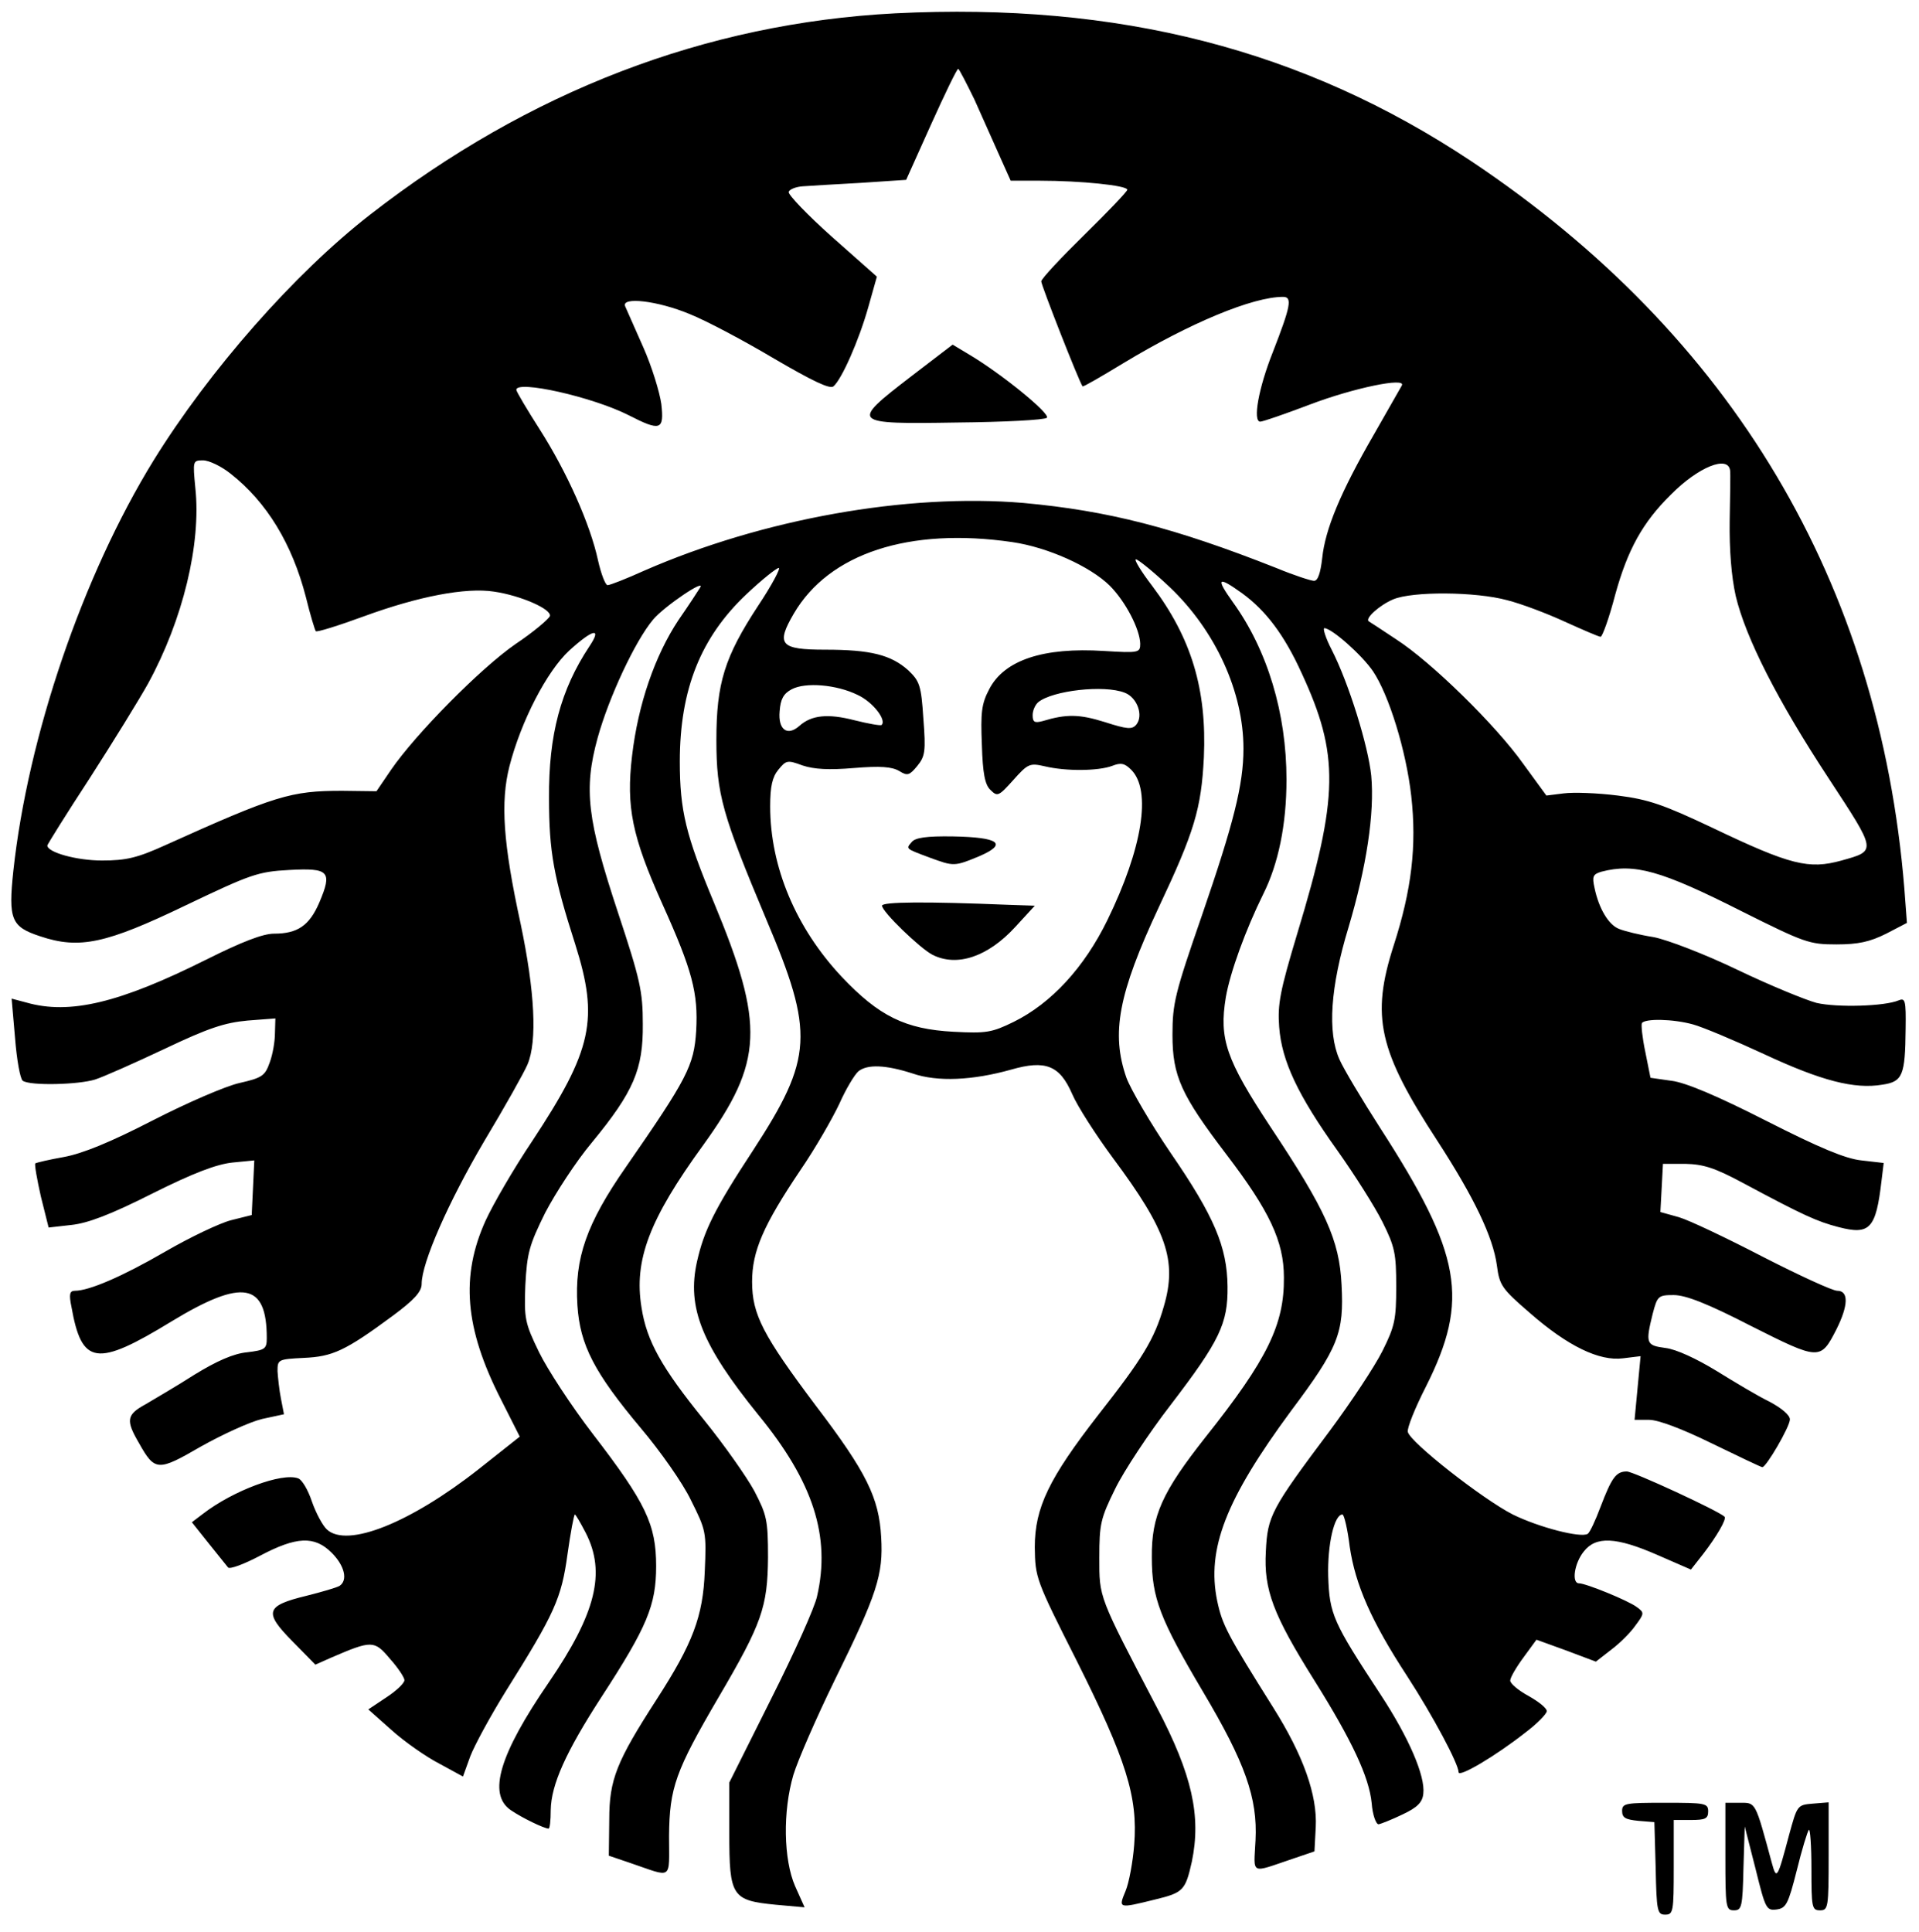 <?xml version="1.0" standalone="no"?>
<!DOCTYPE svg PUBLIC "-//W3C//DTD SVG 20010904//EN"
 "http://www.w3.org/TR/2001/REC-SVG-20010904/DTD/svg10.dtd">
<svg version="1.0" xmlns="http://www.w3.org/2000/svg"
 width="446pt" height="449pt" viewBox="0 0 446 449"
 preserveAspectRatio="xMidYMid meet">

<g transform="translate(0,449) scale(0.1,-0.1)"
fill="#000000" stroke="none">
<path d="M2080 4459 c-440 -23 -851 -181 -1220 -468 -176 -137 -373 -361 -503
-571 -165 -268 -292 -641 -326 -954 -12 -113 -5 -130 62 -152 92 -31 154 -17
339 72 151 72 167 78 240 82 93 5 101 -3 70 -76 -23 -53 -50 -72 -105 -72 -26
0 -75 -19 -157 -60 -202 -101 -318 -129 -419 -100 l-34 9 8 -92 c4 -51 12 -95
18 -99 18 -12 130 -9 168 3 19 6 91 38 161 71 103 49 140 61 193 66 l65 5 -1
-34 c0 -19 -5 -49 -12 -68 -11 -31 -17 -36 -70 -48 -32 -7 -122 -46 -202 -87
-99 -51 -163 -77 -206 -85 -34 -6 -64 -13 -67 -15 -2 -3 4 -37 13 -77 l18 -72
53 6 c38 4 91 24 188 73 96 48 149 68 186 72 l51 5 -3 -64 -3 -63 -48 -12
c-27 -7 -96 -40 -153 -73 -100 -58 -177 -91 -210 -91 -12 0 -14 -8 -8 -37 24
-136 58 -141 233 -34 165 100 221 90 221 -39 0 -25 -4 -28 -46 -33 -31 -3 -70
-20 -122 -52 -42 -27 -94 -57 -114 -69 -44 -24 -46 -37 -15 -90 37 -66 44 -66
144 -8 50 28 113 57 142 64 l51 11 -7 36 c-4 20 -7 49 -8 64 0 27 1 28 61 31
67 3 96 16 207 98 50 37 67 56 67 74 0 49 62 190 145 331 48 80 93 160 101
179 23 54 17 170 -16 327 -41 188 -47 283 -26 366 27 105 87 221 139 269 55
50 77 55 47 10 -67 -101 -95 -206 -94 -353 0 -125 11 -184 61 -340 55 -174 40
-245 -100 -457 -43 -64 -91 -147 -108 -184 -59 -130 -49 -251 35 -416 l44 -87
-96 -76 c-159 -125 -305 -183 -352 -140 -10 9 -26 39 -35 65 -9 27 -23 51 -32
54 -37 14 -151 -28 -222 -83 l-25 -19 39 -49 c21 -26 42 -52 45 -56 4 -5 38 8
74 27 85 45 127 47 167 7 30 -30 38 -64 18 -77 -7 -4 -41 -14 -77 -23 -95 -23
-99 -38 -33 -105 l54 -55 36 16 c95 41 101 41 137 -2 19 -21 34 -44 34 -50 0
-7 -19 -25 -42 -40 l-42 -28 54 -48 c30 -27 80 -62 111 -78 l55 -30 17 47 c10
26 47 94 83 152 113 180 129 215 143 318 7 50 15 92 17 92 2 0 13 -19 25 -42
48 -93 24 -188 -86 -349 -114 -166 -142 -259 -88 -296 26 -18 78 -43 88 -43 3
0 5 19 5 43 1 59 35 135 118 263 106 163 127 213 127 304 0 97 -24 147 -147
307 -50 65 -106 151 -125 190 -33 68 -35 78 -32 156 4 75 9 93 46 168 24 46
72 120 109 164 97 118 119 170 118 275 0 76 -6 103 -58 260 -71 215 -80 285
-47 405 26 94 87 225 129 275 26 31 124 97 109 74 -3 -5 -25 -39 -50 -75 -55
-83 -94 -196 -108 -316 -14 -118 0 -187 70 -343 70 -155 84 -208 79 -296 -5
-81 -21 -111 -163 -316 -92 -132 -120 -213 -113 -322 6 -92 39 -156 148 -286
44 -52 97 -127 116 -167 35 -70 36 -74 32 -165 -4 -105 -28 -168 -112 -298
-93 -144 -110 -186 -110 -279 l-1 -84 50 -17 c100 -34 90 -42 90 63 1 112 15
151 115 322 101 172 114 210 115 325 0 88 -3 99 -32 155 -18 33 -70 107 -117
165 -98 121 -133 183 -145 261 -18 110 18 205 143 377 140 194 144 279 25 565
-65 156 -79 213 -79 327 0 168 49 289 155 389 36 34 70 61 75 61 5 0 -16 -40
-48 -88 -78 -119 -97 -180 -97 -312 0 -126 14 -174 116 -417 112 -264 109
-322 -31 -537 -90 -137 -114 -187 -130 -258 -24 -107 11 -194 143 -357 127
-155 168 -282 136 -421 -5 -25 -53 -132 -107 -239 l-97 -194 0 -118 c0 -147 6
-156 108 -166 l67 -6 -22 49 c-27 62 -29 174 -4 259 10 33 53 132 96 220 99
201 113 245 108 332 -5 92 -34 151 -152 306 -123 164 -148 212 -148 288 0 71
26 131 112 259 35 51 75 121 91 155 15 34 35 67 44 75 21 17 64 15 126 -5 58
-20 140 -16 229 9 80 23 113 10 142 -57 12 -28 55 -95 95 -149 125 -168 149
-238 118 -344 -22 -77 -50 -122 -152 -252 -115 -148 -148 -216 -148 -308 1
-71 2 -75 98 -265 114 -228 142 -315 133 -427 -3 -39 -12 -88 -20 -107 -17
-41 -17 -41 68 -20 66 16 71 21 86 88 22 106 1 202 -81 358 -137 262 -134 255
-134 349 0 78 3 91 37 160 20 41 78 129 129 195 114 149 133 189 132 275 -1
92 -31 163 -132 310 -47 69 -93 148 -103 175 -36 103 -19 195 75 396 83 176
99 229 105 349 7 158 -29 277 -120 398 -26 34 -43 62 -38 62 5 0 41 -29 79
-65 106 -101 171 -243 171 -375 0 -84 -23 -174 -97 -389 -62 -179 -68 -203
-68 -276 0 -96 20 -140 126 -279 99 -130 133 -201 133 -285 1 -109 -38 -190
-182 -371 -101 -128 -126 -183 -125 -280 0 -94 19 -143 119 -312 98 -165 127
-247 122 -345 -4 -82 -14 -77 87 -43 l50 17 3 56 c4 75 -29 167 -98 277 -108
172 -119 193 -131 249 -25 121 20 236 171 441 111 148 124 182 118 294 -5 104
-37 174 -166 368 -102 155 -119 203 -103 300 10 58 46 157 87 240 35 70 54
161 54 266 0 154 -44 301 -125 413 -40 56 -35 61 22 20 55 -40 98 -97 138
-185 88 -190 87 -286 -10 -606 -40 -133 -46 -164 -42 -217 6 -79 43 -158 136
-288 39 -55 86 -129 104 -165 29 -58 32 -74 32 -150 0 -76 -3 -92 -32 -150
-18 -36 -73 -119 -122 -185 -137 -183 -145 -198 -149 -281 -5 -89 17 -147 113
-300 87 -139 127 -224 133 -285 2 -27 10 -49 16 -49 6 1 31 11 56 23 34 16 46
28 48 48 5 41 -34 131 -99 230 -111 169 -119 187 -122 275 -2 74 14 144 33
144 4 0 12 -34 17 -75 13 -88 50 -173 133 -300 61 -94 120 -205 120 -224 0
-13 85 37 155 92 28 21 50 44 50 50 0 7 -19 22 -42 35 -24 13 -43 29 -43 36 0
7 14 31 31 54 l30 41 69 -25 69 -26 36 28 c20 15 45 40 56 56 21 28 21 30 3
43 -20 15 -118 55 -134 55 -18 0 -11 47 11 74 28 36 75 34 171 -8 l78 -34 29
37 c30 39 55 81 49 86 -15 14 -212 105 -227 105 -25 0 -35 -14 -61 -82 -12
-32 -25 -60 -30 -63 -16 -10 -113 15 -174 45 -69 35 -239 168 -244 192 -2 9
17 56 42 105 102 203 83 308 -106 601 -43 67 -86 139 -95 160 -28 63 -21 168
21 306 42 141 61 266 53 353 -7 69 -52 215 -92 293 -14 27 -21 50 -17 50 17 0
87 -62 113 -100 37 -55 77 -184 89 -290 13 -116 1 -218 -41 -348 -53 -165 -35
-244 102 -454 85 -131 129 -223 138 -289 6 -46 11 -54 76 -110 89 -78 162
-113 217 -106 l41 5 -7 -74 -7 -74 34 0 c21 0 77 -21 146 -55 62 -30 114 -55
117 -55 9 0 64 94 64 111 0 10 -19 26 -47 41 -27 13 -82 46 -124 72 -46 28
-93 50 -118 53 -45 6 -47 10 -30 79 11 42 13 44 49 44 28 0 79 -20 180 -72
159 -80 161 -80 198 -8 28 56 29 90 2 90 -11 0 -89 36 -173 79 -83 43 -171 85
-195 92 l-43 12 3 56 3 56 52 0 c42 -1 68 -9 135 -45 140 -75 171 -89 221
-102 73 -19 87 -4 100 108 l5 41 -52 6 c-37 4 -97 29 -221 92 -112 57 -187 89
-220 93 l-49 7 -12 60 c-7 33 -10 63 -8 67 7 11 72 10 119 -3 22 -6 96 -37
165 -69 133 -62 210 -82 275 -71 47 7 53 21 54 130 1 66 -1 72 -16 66 -33 -14
-143 -17 -191 -6 -26 7 -109 41 -184 77 -75 36 -163 70 -195 76 -32 5 -68 14
-80 19 -24 9 -47 47 -57 95 -6 27 -4 32 16 38 77 20 138 3 326 -92 146 -73
157 -77 220 -77 51 0 78 6 116 25 l48 25 -6 80 c-58 711 -400 1285 -1006 1690
-391 260 -820 370 -1340 344z m185 -201 c18 -40 44 -99 58 -130 l26 -58 68 0
c94 0 203 -11 203 -21 0 -4 -45 -51 -100 -105 -55 -54 -100 -102 -100 -108 0
-9 87 -231 96 -244 1 -2 44 23 95 54 154 93 300 154 371 154 22 0 18 -21 -24
-129 -33 -83 -47 -161 -29 -161 6 0 58 18 116 40 100 38 224 64 213 44 -3 -5
-32 -56 -65 -114 -78 -135 -113 -220 -120 -287 -4 -35 -10 -53 -19 -53 -7 0
-47 13 -88 30 -238 94 -391 133 -587 151 -271 23 -606 -37 -881 -157 -42 -19
-80 -34 -86 -34 -5 0 -15 26 -22 57 -18 84 -72 205 -135 304 -30 47 -55 89
-55 93 0 23 176 -16 261 -59 74 -38 83 -35 76 26 -4 28 -22 87 -42 132 -20 45
-39 88 -42 95 -10 23 76 13 150 -18 40 -16 128 -63 197 -104 89 -52 129 -71
137 -64 19 16 59 106 81 184 l20 71 -105 93 c-57 51 -102 98 -100 104 2 6 17
12 33 13 16 1 77 5 135 8 l105 7 58 129 c32 71 60 129 63 129 2 0 19 -33 38
-72z m-1729 -869 c84 -66 143 -163 175 -287 10 -41 21 -77 23 -79 2 -3 53 13
113 35 126 46 235 67 301 57 62 -9 135 -41 130 -57 -3 -7 -38 -37 -80 -65 -81
-56 -232 -209 -289 -292 l-34 -50 -80 1 c-119 0 -155 -11 -410 -126 -66 -30
-92 -36 -148 -36 -59 0 -127 19 -127 35 0 2 44 73 99 157 54 84 115 183 135
219 81 148 124 325 110 455 -6 63 -6 64 18 64 14 0 43 -14 64 -31z m3485 7 c1
-6 0 -58 -1 -116 -1 -68 4 -130 14 -175 23 -97 97 -243 216 -424 112 -171 112
-168 30 -191 -76 -21 -118 -11 -300 76 -114 54 -149 66 -220 75 -47 6 -103 8
-126 5 l-40 -5 -54 74 c-64 90 -213 236 -295 289 -33 22 -62 41 -64 42 -9 7
26 38 57 51 45 19 192 18 265 -2 32 -8 93 -31 134 -50 42 -19 79 -35 83 -35 4
0 20 44 34 98 29 105 64 168 129 232 64 65 134 93 138 56z m-1668 -166 c82
-12 180 -56 226 -101 37 -37 70 -101 71 -135 0 -21 -3 -22 -84 -17 -141 9
-232 -21 -267 -89 -18 -34 -20 -55 -17 -129 2 -66 7 -93 20 -105 16 -16 19
-15 53 23 34 38 38 40 73 32 50 -12 125 -11 157 1 20 8 29 6 44 -9 48 -48 26
-183 -55 -349 -54 -111 -131 -194 -218 -237 -51 -25 -64 -27 -140 -23 -112 6
-173 36 -260 128 -106 113 -166 255 -166 396 0 46 5 68 19 85 18 22 21 23 56
10 27 -9 61 -11 120 -6 61 5 88 3 105 -7 19 -12 24 -10 42 12 18 22 20 34 14
110 -5 78 -9 87 -35 112 -40 36 -88 48 -193 48 -105 0 -115 12 -73 84 82 140
268 201 508 166z m-360 -355 c35 -16 68 -58 56 -70 -3 -2 -31 3 -63 11 -62 16
-100 12 -128 -13 -28 -25 -50 -9 -46 34 2 28 9 41 28 51 32 17 104 11 153 -13z
m621 5 c29 -11 44 -53 27 -74 -10 -12 -21 -11 -74 6 -58 18 -88 19 -144 2 -19
-5 -23 -2 -23 14 0 11 6 24 13 30 33 27 153 41 201 22z"/>
<path d="M2116 3614 c-140 -108 -139 -110 109 -106 109 1 203 6 208 11 9 9
-105 102 -179 146 l-40 24 -98 -75z"/>
<path d="M2119 2533 c-14 -16 -15 -15 41 -36 57 -21 58 -21 116 3 67 29 46 44
-61 46 -62 1 -88 -3 -96 -13z"/>
<path d="M2050 2385 c0 -14 88 -99 117 -114 57 -29 129 -5 193 65 l45 49 -60
2 c-195 8 -295 7 -295 -2z"/>
<path d="M3770 281 c0 -16 8 -20 38 -23 l37 -3 3 -107 c2 -100 4 -108 22 -108
19 0 20 7 20 110 l0 110 40 0 c33 0 40 3 40 20 0 19 -7 20 -100 20 -92 0 -100
-1 -100 -19z"/>
<path d="M4010 175 c0 -118 1 -125 20 -125 18 0 20 8 22 98 l3 97 25 -98 c23
-93 25 -98 49 -95 22 3 27 12 47 91 12 49 25 91 28 94 3 4 6 -37 6 -90 0 -90
1 -97 20 -97 19 0 20 7 20 126 l0 125 -37 -3 c-36 -3 -36 -4 -55 -73 -27 -102
-29 -105 -40 -65 -39 144 -37 140 -74 140 l-34 0 0 -125z"/>
</g>
</svg>
